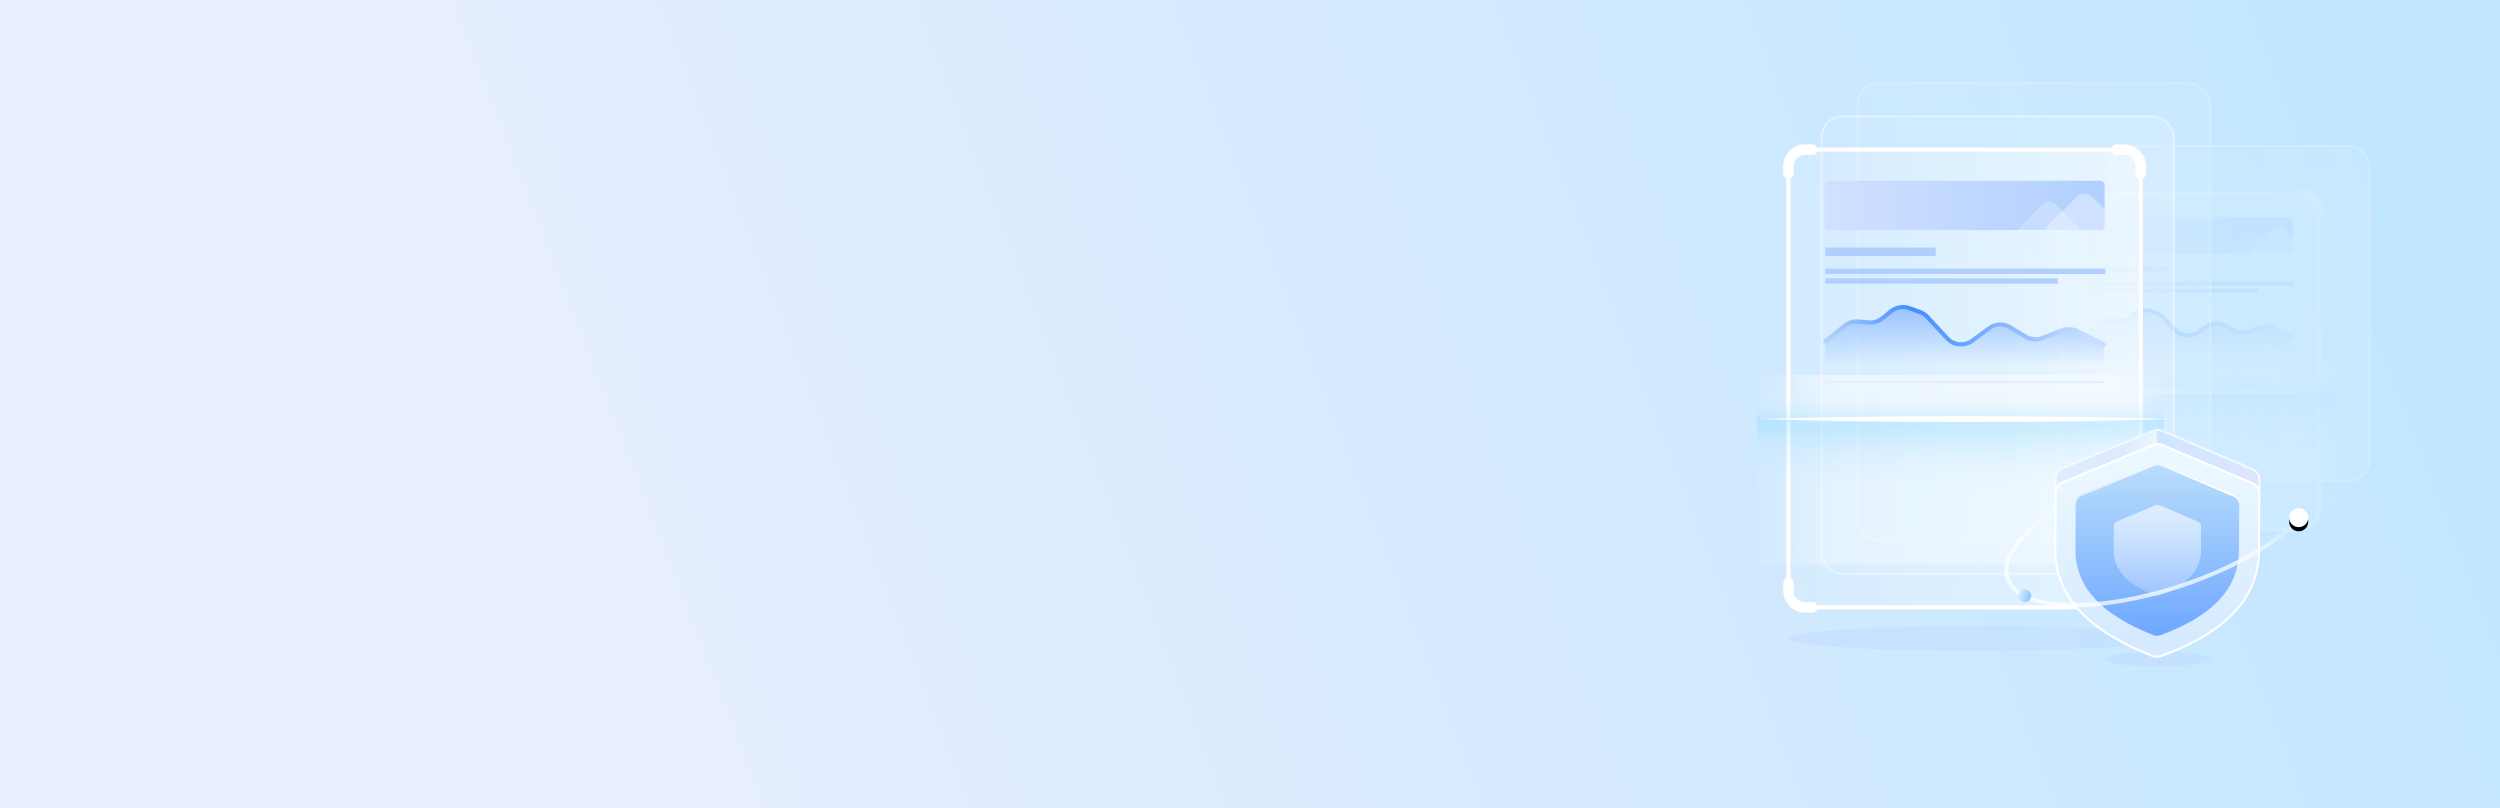 <?xml version="1.0" encoding="UTF-8"?>
<svg width="1200px" height="388px" viewBox="0 0 1200 388" version="1.1" xmlns="http://www.w3.org/2000/svg" xmlns:xlink="http://www.w3.org/1999/xlink">
    <title>编组 7</title>
    <defs>
        <linearGradient x1="100%" y1="44.773%" x2="22.028%" y2="54.452%" id="linearGradient-1">
            <stop stop-color="#C0E6FF" offset="0.001%"></stop>
            <stop stop-color="#E7EEFF" offset="100%"></stop>
        </linearGradient>
        <linearGradient x1="0%" y1="50%" x2="97.5%" y2="50%" id="linearGradient-2">
            <stop stop-color="#FFFFFF" stop-opacity="0.1" offset="0%"></stop>
            <stop stop-color="#FFFFFF" stop-opacity="0.4" offset="100%"></stop>
        </linearGradient>
        <linearGradient x1="0%" y1="50%" x2="95.794%" y2="50%" id="linearGradient-3">
            <stop stop-color="#FFFFFF" stop-opacity="0.1" offset="0%"></stop>
            <stop stop-color="#FFFFFF" stop-opacity="0.5" offset="100%"></stop>
        </linearGradient>
        <linearGradient x1="100.005%" y1="49.986%" x2="0%" y2="49.986%" id="linearGradient-4">
            <stop stop-color="#B0CFFF" offset="0%"></stop>
            <stop stop-color="#D1E1FF" offset="100%"></stop>
        </linearGradient>
        <linearGradient x1="0%" y1="50.006%" x2="100%" y2="50.006%" id="linearGradient-5">
            <stop stop-color="#FFFFFF" stop-opacity="0.5" offset="0%"></stop>
            <stop stop-color="#E7EEFF" offset="100%"></stop>
        </linearGradient>
        <linearGradient x1="0%" y1="49.995%" x2="100.025%" y2="49.995%" id="linearGradient-6">
            <stop stop-color="#FFFFFF" stop-opacity="0.5" offset="0%"></stop>
            <stop stop-color="#E7EEFF" offset="100%"></stop>
        </linearGradient>
        <linearGradient x1="102.272%" y1="32.401%" x2="-1.887%" y2="32.401%" id="linearGradient-7">
            <stop stop-color="#FFFFFF" stop-opacity="0" offset="0%"></stop>
            <stop stop-color="#FFFFFF" stop-opacity="0.977" offset="18.193%"></stop>
            <stop stop-color="#FFFFFF" offset="31.237%"></stop>
            <stop stop-color="#FFFFFF" offset="79.714%"></stop>
            <stop stop-color="#FFFFFF" stop-opacity="0" offset="100%"></stop>
            <stop stop-color="#EEEEEE" offset="100%"></stop>
        </linearGradient>
        <rect id="path-8" x="0" y="0" width="143.339" height="42.843"></rect>
        <linearGradient x1="50%" y1="3.636%" x2="50%" y2="50%" id="linearGradient-10">
            <stop stop-color="#A1E5FF" offset="0%"></stop>
            <stop stop-color="#FFFFFF" stop-opacity="0.049" offset="100%"></stop>
        </linearGradient>
        <linearGradient x1="102.272%" y1="32.401%" x2="-1.887%" y2="32.401%" id="linearGradient-11">
            <stop stop-color="#FFFFFF" stop-opacity="0" offset="0%"></stop>
            <stop stop-color="#FFFFFF" stop-opacity="0.977" offset="18.193%"></stop>
            <stop stop-color="#FFFFFF" offset="31.237%"></stop>
            <stop stop-color="#FFFFFF" offset="79.714%"></stop>
            <stop stop-color="#FFFFFF" stop-opacity="0" offset="100%"></stop>
            <stop stop-color="#EEEEEE" offset="100%"></stop>
        </linearGradient>
        <rect id="path-12" x="0" y="0" width="143.339" height="16.397"></rect>
        <linearGradient x1="50%" y1="0%" x2="50%" y2="50%" id="linearGradient-14">
            <stop stop-color="#91D5FF" offset="0%"></stop>
            <stop stop-color="#FFFFFF" stop-opacity="0.049" offset="100%"></stop>
        </linearGradient>
        <filter x="0.0%" y="-0.0%" width="100.0%" height="100.0%" filterUnits="objectBoundingBox" id="filter-15">
            <feGaussianBlur stdDeviation="0" in="SourceGraphic"></feGaussianBlur>
        </filter>
        <linearGradient x1="0%" y1="50%" x2="100%" y2="50%" id="linearGradient-16">
            <stop stop-color="#BCD8FF" offset="69%"></stop>
            <stop stop-color="#BCD8FF" offset="100%"></stop>
        </linearGradient>
        <linearGradient x1="50%" y1="0%" x2="50%" y2="88.993%" id="linearGradient-17">
            <stop stop-color="#98C1FF" offset="0%"></stop>
            <stop stop-color="#98C1FF" stop-opacity="0" offset="100%"></stop>
        </linearGradient>
        <linearGradient x1="94.355%" y1="50%" x2="0%" y2="50.771%" id="linearGradient-18">
            <stop stop-color="#C8DEFF" offset="0%"></stop>
            <stop stop-color="#418CFF" offset="66.866%"></stop>
            <stop stop-color="#B7D2FB" offset="100%"></stop>
        </linearGradient>
        <linearGradient x1="0%" y1="50%" x2="97.5%" y2="50%" id="linearGradient-19">
            <stop stop-color="#FFFFFF" stop-opacity="0.1" offset="0%"></stop>
            <stop stop-color="#FFFFFF" stop-opacity="0.4" offset="100%"></stop>
        </linearGradient>
        <linearGradient x1="0%" y1="50%" x2="95.794%" y2="50%" id="linearGradient-20">
            <stop stop-color="#FFFFFF" stop-opacity="0.1" offset="0%"></stop>
            <stop stop-color="#FFFFFF" stop-opacity="0.5" offset="100%"></stop>
        </linearGradient>
        <linearGradient x1="100.005%" y1="49.986%" x2="0%" y2="49.986%" id="linearGradient-21">
            <stop stop-color="#B0CFFF" offset="0%"></stop>
            <stop stop-color="#D1E1FF" offset="100%"></stop>
        </linearGradient>
        <linearGradient x1="0%" y1="50.006%" x2="100%" y2="50.006%" id="linearGradient-22">
            <stop stop-color="#FFFFFF" stop-opacity="0.5" offset="0%"></stop>
            <stop stop-color="#E7EEFF" offset="100%"></stop>
        </linearGradient>
        <linearGradient x1="0%" y1="49.995%" x2="100.025%" y2="49.995%" id="linearGradient-23">
            <stop stop-color="#FFFFFF" stop-opacity="0.5" offset="0%"></stop>
            <stop stop-color="#E7EEFF" offset="100%"></stop>
        </linearGradient>
        <linearGradient x1="102.272%" y1="32.401%" x2="-1.887%" y2="32.401%" id="linearGradient-24">
            <stop stop-color="#FFFFFF" stop-opacity="0" offset="0%"></stop>
            <stop stop-color="#FFFFFF" stop-opacity="0.977" offset="18.193%"></stop>
            <stop stop-color="#FFFFFF" offset="31.237%"></stop>
            <stop stop-color="#FFFFFF" offset="79.714%"></stop>
            <stop stop-color="#FFFFFF" stop-opacity="0" offset="100%"></stop>
            <stop stop-color="#EEEEEE" offset="100%"></stop>
        </linearGradient>
        <rect id="path-25" x="0" y="0" width="196" height="70"></rect>
        <linearGradient x1="50%" y1="4.515%" x2="50%" y2="26.805%" id="linearGradient-27">
            <stop stop-color="#FFFFFF" offset="0%"></stop>
            <stop stop-color="#FFFFFF" offset="50.892%"></stop>
            <stop stop-color="#FFFFFF" stop-opacity="0.049" offset="100%"></stop>
        </linearGradient>
        <linearGradient x1="50%" y1="6.315%" x2="50%" y2="59.75%" id="linearGradient-28">
            <stop stop-color="#93DCFF" offset="0%"></stop>
            <stop stop-color="#93DCFF" stop-opacity="0.81" offset="12.933%"></stop>
            <stop stop-color="#FFFFFF" stop-opacity="0.049" offset="100%"></stop>
        </linearGradient>
        <linearGradient x1="102.272%" y1="32.401%" x2="-1.887%" y2="32.401%" id="linearGradient-29">
            <stop stop-color="#FFFFFF" stop-opacity="0" offset="0%"></stop>
            <stop stop-color="#FFFFFF" stop-opacity="0.977" offset="18.193%"></stop>
            <stop stop-color="#FFFFFF" offset="31.237%"></stop>
            <stop stop-color="#FFFFFF" offset="79.714%"></stop>
            <stop stop-color="#FFFFFF" stop-opacity="0" offset="100%"></stop>
            <stop stop-color="#EEEEEE" offset="100%"></stop>
        </linearGradient>
        <rect id="path-30" x="0" y="0" width="195.866" height="22.405"></rect>
        <linearGradient x1="50%" y1="0%" x2="50%" y2="50%" id="linearGradient-32">
            <stop stop-color="#7BCDFF" offset="0%"></stop>
            <stop stop-color="#FFFFFF" stop-opacity="0" offset="100%"></stop>
        </linearGradient>
        <filter x="0.0%" y="0.0%" width="100.0%" height="100.0%" filterUnits="objectBoundingBox" id="filter-33">
            <feGaussianBlur stdDeviation="0" in="SourceGraphic"></feGaussianBlur>
        </filter>
        <linearGradient x1="0%" y1="50%" x2="100%" y2="50%" id="linearGradient-34">
            <stop stop-color="#BCD8FF" offset="69%"></stop>
            <stop stop-color="#BCD8FF" offset="100%"></stop>
        </linearGradient>
        <linearGradient x1="0%" y1="50%" x2="100%" y2="50%" id="linearGradient-35">
            <stop stop-color="#BCD8FF" offset="69%"></stop>
            <stop stop-color="#BCD8FF" offset="100%"></stop>
        </linearGradient>
        <linearGradient x1="-1.334%" y1="41.544%" x2="102.829%" y2="40.787%" id="linearGradient-36">
            <stop stop-color="#DDECFF" offset="0%"></stop>
            <stop stop-color="#DEEAFF" offset="32.504%"></stop>
            <stop stop-color="#E9F6FF" offset="48.699%"></stop>
            <stop stop-color="#CFE6FF" offset="49.836%"></stop>
            <stop stop-color="#E0E5FF" offset="100%"></stop>
        </linearGradient>
        <linearGradient x1="50%" y1="0%" x2="50%" y2="85.566%" id="linearGradient-37">
            <stop stop-color="#F0F8FF" offset="0%"></stop>
            <stop stop-color="#FAFDFF" offset="100%"></stop>
        </linearGradient>
        <linearGradient x1="50%" y1="8.227%" x2="50%" y2="91.385%" id="linearGradient-38">
            <stop stop-color="#ECF8FF" offset="0%"></stop>
            <stop stop-color="#D6EAFF" offset="100%"></stop>
        </linearGradient>
        <linearGradient x1="50.003%" y1="0.001%" x2="50.003%" y2="100.004%" id="linearGradient-39">
            <stop stop-color="#B9DDFC" offset="0%"></stop>
            <stop stop-color="#6EA7FF" offset="100%"></stop>
        </linearGradient>
        <linearGradient x1="50%" y1="0%" x2="50%" y2="110.327%" id="linearGradient-40">
            <stop stop-color="#FFFFFF" stop-opacity="0.649" offset="0%"></stop>
            <stop stop-color="#FFFFFF" stop-opacity="0.164" offset="100%"></stop>
        </linearGradient>
        <linearGradient x1="81.916%" y1="42.026%" x2="5.435%" y2="46.225%" id="linearGradient-41">
            <stop stop-color="#FFFFFF" offset="0%"></stop>
            <stop stop-color="#DCEBFF" offset="100%"></stop>
        </linearGradient>
        <linearGradient x1="50.964%" y1="36.726%" x2="46.948%" y2="63.276%" id="linearGradient-42">
            <stop stop-color="#FFFFFF" stop-opacity="0" offset="14%"></stop>
            <stop stop-color="#FFFFFF" stop-opacity="0.85" offset="100%"></stop>
        </linearGradient>
        <circle id="path-43" cx="259.373" cy="208.455" r="4.577"></circle>
        <filter x="-76.5%" y="-54.6%" width="252.9%" height="252.9%" filterUnits="objectBoundingBox" id="filter-44">
            <feOffset dx="0" dy="2" in="SourceAlpha" result="shadowOffsetOuter1"></feOffset>
            <feGaussianBlur stdDeviation="2" in="shadowOffsetOuter1" result="shadowBlurOuter1"></feGaussianBlur>
            <feColorMatrix values="0 0 0 0 1   0 0 0 0 1   0 0 0 0 1  0 0 0 0.5 0" type="matrix" in="shadowBlurOuter1"></feColorMatrix>
        </filter>
        <linearGradient x1="9.261%" y1="38.5%" x2="138.837%" y2="67.833%" id="linearGradient-45">
            <stop stop-color="#CEECFF" offset="0%"></stop>
            <stop stop-color="#72AFFF" offset="100%"></stop>
        </linearGradient>
        <linearGradient x1="50%" y1="0%" x2="50%" y2="88.993%" id="linearGradient-46">
            <stop stop-color="#98C1FF" offset="0%"></stop>
            <stop stop-color="#98C1FF" stop-opacity="0" offset="100%"></stop>
        </linearGradient>
        <linearGradient x1="94.355%" y1="50%" x2="0%" y2="50.771%" id="linearGradient-47">
            <stop stop-color="#C8DEFF" offset="0%"></stop>
            <stop stop-color="#418CFF" offset="66.866%"></stop>
            <stop stop-color="#B7D2FB" offset="100%"></stop>
        </linearGradient>
    </defs>
    <g id="报告修改（0802）" stroke="none" stroke-width="1" fill="none" fill-rule="evenodd">
        <g id="编组-7">
            <g id="Fill-2" fill="url(#linearGradient-1)">
                <polygon id="Fill-1" points="0 388 1200 388 1200 0 0 0"></polygon>
            </g>
            <g id="编组-16" transform="translate(844, 40)">
                <g id="编组-12" opacity="0.2" transform="translate(134.815, 30.074)">
                    <rect id="矩形备份-30" stroke="#FFFFFF" fill="url(#linearGradient-2)" fill-rule="nonzero" opacity="0.4" x="22.204" y="11.636" width="123.768" height="160.793" rx="10"></rect>
                    <rect id="矩形备份-31" stroke="#FFFFFF" fill="url(#linearGradient-2)" fill-rule="nonzero" x="34.898" y="0" width="123.768" height="160.793" rx="10"></rect>
                    <path d="M134.336,23.273 L133.873,23.273 C129.455,23.273 125.873,26.854 125.873,31.273 L125.873,31.735 L125.873,31.735" id="路径-5备份-4" stroke="#FFFFFF" stroke-width="5" stroke-linecap="round" stroke-linejoin="round" transform="translate(130.105, 27.504) scale(-1, 1) translate(-130.105, -27.504) "></path>
                    <rect id="矩形" stroke="#FFFFFF" stroke-width="2" fill="url(#linearGradient-3)" fill-rule="nonzero" x="10.568" y="23.273" width="123.768" height="160.793" rx="10"></rect>
                    <g id="编组" transform="translate(23.527, 57.678)" fill="#B0CFFF" fill-rule="nonzero">
                        <rect id="矩形" x="6.89380944e-15" y="7.426" width="98.38" height="1.851"></rect>
                        <rect id="矩形" x="6.89380944e-15" y="10.817" width="81.668" height="1.851"></rect>
                        <rect id="矩形" x="6.89380944e-15" y="0" width="38.789" height="3.015"></rect>
                    </g>
                    <rect id="矩形" fill="#C8DEFF" fill-rule="nonzero" x="23.85" y="104.606" width="97.901" height="1"></rect>
                    <rect id="矩形" fill="url(#linearGradient-4)" fill-rule="nonzero" x="23.262" y="34.227" width="98.38" height="17.322" rx="2"></rect>
                    <path d="M91.271,51.972 C91.361,51.322 91.652,50.697 92.154,50.195 L92.154,50.195 L96.031,46.32 L96.031,46.228 L99.803,42.457 C100.422,41.834 101.242,41.529 102.058,41.541 C102.875,41.529 103.695,41.834 104.314,42.457 L104.314,42.457 L108.086,46.228 L108.085,46.32 L111.963,50.195 C112.465,50.697 112.756,51.322 112.846,51.972 Z" id="形状结合" fill="url(#linearGradient-5)" fill-rule="nonzero" opacity="0.415"></path>
                    <path d="M111.767,39.907 L101.966,49.703 C101.331,50.338 100.961,51.131 100.845,51.956 L121.43,51.956 C121.816,51.956 122.134,51.639 122.134,51.253 L122.134,44.684 L117.358,39.907 C115.813,38.358 113.301,38.358 111.762,39.907 L111.767,39.907 Z" id="路径备份-4" fill="url(#linearGradient-6)" fill-rule="nonzero" opacity="0.59"></path>
                    <g id="矩形" opacity="0.475" transform="translate(0, 117.634)">
                        <mask id="mask-9" fill="white">
                            <use xlink:href="#path-8"></use>
                        </mask>
                        <use id="蒙版" fill="url(#linearGradient-7)" xlink:href="#path-8"></use>
                        <rect fill="url(#linearGradient-10)" mask="url(#mask-9)" x="-0.529" y="0" width="143.339" height="58.711"></rect>
                    </g>
                    <g id="矩形备份-29" opacity="0.497" transform="translate(71.669, 110.653) scale(1, -1) translate(-71.669, -110.653) translate(0, 102.455)">
                        <mask id="mask-13" fill="white">
                            <use xlink:href="#path-12"></use>
                        </mask>
                        <use id="蒙版" fill="url(#linearGradient-11)" xlink:href="#path-12"></use>
                        <rect id="矩形" fill="url(#linearGradient-14)" opacity="0.657" mask="url(#mask-13)" x="-0.529" y="0" width="143.339" height="22.215"></rect>
                    </g>
                    <path d="M0,117.932 C48.482,116.525 97.501,116.519 145.983,117.932 C97.501,119.346 48.482,119.339 0,117.932 L0,117.932 Z" id="路径" fill="#FFFFFF" fill-rule="nonzero" filter="url(#filter-15)"></path>
                    <path d="M19.03,23.273 L18.568,23.273 C14.149,23.273 10.568,26.854 10.568,31.273 L10.568,31.735 L10.568,31.735" id="路径-5" stroke="#FFFFFF" stroke-width="5" stroke-linecap="round" stroke-linejoin="round"></path>
                    <path d="M19.03,175.603 L18.568,175.603 C14.149,175.603 10.568,179.185 10.568,183.603 L10.568,184.066 L10.568,184.066" id="路径-5备份-5" stroke="#FFFFFF" stroke-width="5" stroke-linecap="round" stroke-linejoin="round" transform="translate(14.799, 179.834) scale(1, -1) translate(-14.799, -179.834) "></path>
                    <ellipse id="椭圆形" fill="url(#linearGradient-16)" fill-rule="nonzero" opacity="0.42" cx="76.375" cy="195.017" rx="65.587" ry="4.388"></ellipse>
                    <path d="M121.39,101.252 L23.489,101.252 L23.489,90.644 L29.637,85.697 C31.463,84.228 33.79,83.528 36.123,83.748 L37.777,83.904 C40.116,84.124 42.448,83.421 44.276,81.945 L45.892,80.639 C48.133,78.829 51.154,78.314 53.869,79.281 L55.994,80.038 C57.464,80.562 58.773,81.459 59.792,82.642 L64.195,87.752 C67.533,91.626 73.321,92.205 77.359,89.067 L79.093,87.72 C82.439,85.12 87.04,84.843 90.674,87.025 L90.86,87.137 C94.546,89.349 99.048,89.734 103.056,88.179 L105.67,87.164 C108.05,86.241 110.711,86.371 112.989,87.524 L121.39,91.773 L121.39,91.773 L121.39,101.252 Z" id="路径-6" fill="url(#linearGradient-17)"></path>
                    <path d="M23.489,90.644 L29.637,85.697 C31.463,84.228 33.79,83.528 36.123,83.748 L37.777,83.904 C40.116,84.124 42.448,83.421 44.276,81.945 L45.892,80.639 C48.133,78.829 51.154,78.314 53.869,79.281 L56.161,80.098 C57.525,80.584 58.752,81.392 59.738,82.454 L64.907,88.024 C68.02,91.378 73.153,91.863 76.839,89.151 L79.818,86.958 C82.741,84.807 86.672,84.622 89.784,86.491 L92.924,88.375 C95.308,89.807 98.22,90.055 100.812,89.05 L105.67,87.164 C108.05,86.241 110.711,86.371 112.989,87.524 L121.39,91.773 L121.39,91.773" id="路径-6" stroke="url(#linearGradient-18)" stroke-width="2" stroke-linecap="round" stroke-linejoin="round"></path>
                </g>
                <g id="编组-13">
                    <rect id="矩形备份-30" stroke="#FFFFFF" fill="url(#linearGradient-19)" fill-rule="nonzero" opacity="0.4" x="30.341" y="15.901" width="169.124" height="219.716" rx="10"></rect>
                    <rect id="矩形备份-31" stroke="#FFFFFF" fill="url(#linearGradient-19)" fill-rule="nonzero" opacity="0.2" x="47.687" y="0" width="169.124" height="219.716" rx="10"></rect>
                    <path d="M183.564,31.801 L180,31.801 C175.582,31.801 172,35.383 172,39.801 L172,43.365 L172,43.365" id="路径-5备份-4" stroke="#FFFFFF" stroke-width="5" stroke-linecap="round" stroke-linejoin="round" transform="translate(177.782, 37.583) scale(-1, 1) translate(-177.782, -37.583) "></path>
                    <rect id="矩形" stroke="#FFFFFF" stroke-width="2" fill="url(#linearGradient-20)" fill-rule="nonzero" x="14.44" y="31.801" width="169.124" height="219.716" rx="10"></rect>
                    <g id="编组" transform="translate(32.148, 78.815)" fill="#B0CFFF" fill-rule="nonzero">
                        <rect id="矩形" x="9.4200682e-15" y="10.147" width="134.432" height="2.53"></rect>
                        <rect id="矩形" x="9.4200682e-15" y="14.78" width="111.596" height="2.53"></rect>
                        <rect id="矩形" x="9.4200682e-15" y="0" width="53.004" height="4.12"></rect>
                    </g>
                    <rect id="矩形" fill="#C8DEFF" fill-rule="nonzero" x="32.59" y="142.939" width="133.778" height="1"></rect>
                    <rect id="矩形" fill="url(#linearGradient-21)" fill-rule="nonzero" x="31.786" y="46.769" width="134.432" height="23.67" rx="2"></rect>
                    <path d="M124.718,71.018 C124.84,70.129 125.238,69.276 125.925,68.589 L125.925,68.589 L131.222,63.295 L131.222,63.168 L136.376,58.015 C137.18,57.207 138.231,56.79 139.291,56.764 L139.626,56.764 C140.685,56.79 141.736,57.207 142.541,58.015 L142.541,58.015 L147.694,63.168 L147.694,63.295 L152.992,68.589 C153.678,69.276 154.076,70.129 154.199,71.018 Z" id="形状结合" fill="url(#linearGradient-22)" fill-rule="nonzero" opacity="0.415"></path>
                    <path d="M152.724,54.532 L139.332,67.917 C138.464,68.784 137.958,69.868 137.799,70.996 L165.929,70.996 C166.457,70.996 166.89,70.562 166.89,70.035 L166.89,61.058 L160.364,54.532 C158.253,52.414 154.82,52.414 152.717,54.532 L152.724,54.532 Z" id="路径备份-4" fill="url(#linearGradient-23)" fill-rule="nonzero" opacity="0.59"></path>
                    <g id="矩形" opacity="0.321" transform="translate(0, 161)">
                        <mask id="mask-26" fill="white">
                            <use xlink:href="#path-25"></use>
                        </mask>
                        <use id="蒙版" fill="url(#linearGradient-24)" xlink:href="#path-25"></use>
                        <rect fill="url(#linearGradient-27)" mask="url(#mask-26)" x="-1" y="0" width="196" height="70"></rect>
                        <rect fill="url(#linearGradient-28)" mask="url(#mask-26)" x="-1" y="0" width="196" height="58"></rect>
                    </g>
                    <g id="矩形备份-29" opacity="0.497" transform="translate(97.933, 151.203) scale(1, -1) translate(-97.933, -151.203) translate(0, 140)">
                        <mask id="mask-31" fill="white">
                            <use xlink:href="#path-30"></use>
                        </mask>
                        <use id="蒙版" fill="url(#linearGradient-29)" xlink:href="#path-30"></use>
                        <rect id="矩形" fill="url(#linearGradient-32)" opacity="0.657" mask="url(#mask-31)" x="-0.723" y="0" width="195.866" height="30.356"></rect>
                    </g>
                    <path d="M199.479,161.149 C133.231,163.081 66.249,163.072 0,161.149 C66.249,159.227 133.231,159.217 199.479,161.149 Z" id="路径" fill="#FFFFFF" fill-rule="nonzero" filter="url(#filter-33)"></path>
                    <path d="M26.004,31.801 L22.44,31.801 C18.022,31.801 14.44,35.383 14.44,39.801 L14.44,43.365 L14.44,43.365" id="路径-5" stroke="#FFFFFF" stroke-width="5" stroke-linecap="round" stroke-linejoin="round"></path>
                    <path d="M26.004,239.953 L22.44,239.953 C18.022,239.953 14.44,243.535 14.44,247.953 L14.44,251.517 L14.44,251.517" id="路径-5备份-5" stroke="#FFFFFF" stroke-width="5" stroke-linecap="round" stroke-linejoin="round" transform="translate(20.222, 245.735) scale(1, -1) translate(-20.222, -245.735) "></path>
                    <ellipse id="椭圆形" fill="url(#linearGradient-34)" fill-rule="nonzero" opacity="0.42" cx="104.363" cy="266.481" rx="89.621" ry="5.996"></ellipse>
                    <ellipse id="椭圆形备份-12" fill="url(#linearGradient-35)" fill-rule="nonzero" opacity="0.42" cx="191.816" cy="276.386" rx="25.296" ry="3.614"></ellipse>
                    <g id="编组-6" transform="translate(142.506, 166.372)">
                        <path d="M95.649,26.223 C95.776,26.311 95.913,26.409 96.03,26.507 C96.108,26.575 96.177,26.644 96.255,26.712 C96.412,26.859 96.558,27.015 96.695,27.181 C96.783,27.289 96.871,27.397 96.959,27.514 C97.008,27.582 97.067,27.661 97.116,27.729 C97.243,27.925 97.36,28.12 97.468,28.336 L97.468,28.365 C97.585,28.58 97.664,28.795 97.742,29.02 C97.752,29.059 97.771,29.099 97.781,29.138 C97.849,29.363 97.898,29.588 97.937,29.822 C97.937,29.861 97.947,29.91 97.957,29.949 C97.986,30.194 98.016,30.448 98.016,30.703 L98.016,30.605 L98.016,30.605 C98.016,30.605 98.016,30.673 98.016,30.703 L97.996,26.096 L97.996,23.758 C97.986,23.602 97.977,23.445 97.957,23.289 C97.957,23.23 97.937,23.171 97.928,23.113 C97.928,23.073 97.918,23.025 97.908,22.985 C97.908,22.936 97.898,22.888 97.888,22.839 C97.859,22.692 97.83,22.545 97.781,22.399 C97.781,22.369 97.761,22.34 97.752,22.311 C97.742,22.271 97.722,22.232 97.712,22.193 C97.683,22.115 97.664,22.037 97.634,21.958 C97.575,21.812 97.517,21.675 97.448,21.538 L97.448,21.508 L97.429,21.508 C97.351,21.332 97.262,21.176 97.165,21.019 C97.145,20.98 97.106,20.941 97.086,20.912 C97.038,20.834 96.989,20.765 96.93,20.697 C96.881,20.628 96.832,20.55 96.783,20.481 C96.754,20.442 96.705,20.403 96.676,20.364 C96.539,20.198 96.392,20.051 96.235,19.895 C96.187,19.846 96.147,19.787 96.089,19.748 C96.069,19.728 96.04,19.709 96.011,19.689 C95.893,19.591 95.766,19.494 95.629,19.406 C95.531,19.327 95.424,19.259 95.316,19.19 C95.179,19.102 95.023,19.034 94.876,18.956 C94.778,18.907 94.7,18.848 94.602,18.809 C94.563,18.789 94.524,18.78 94.485,18.76 L51.546,0.489 C51.292,0.381 51.037,0.303 50.773,0.225 C50.744,0.225 50.715,0.205 50.675,0.196 C50.627,0.186 50.587,0.176 50.539,0.166 C50.411,0.137 50.284,0.117 50.157,0.088 C50.108,0.088 50.049,0.068 50.001,0.059 C49.961,0.059 49.922,0.059 49.883,0.049 C49.795,0.039 49.707,0.029 49.619,0.02 C49.56,0.02 49.502,0.01 49.433,0 C49.345,0 49.257,0 49.169,0 C49.081,0 49.003,0 48.915,0 C48.837,0 48.768,0.01 48.69,0.02 C48.631,0.02 48.563,0.02 48.504,0.029 C48.475,0.029 48.455,0.029 48.426,0.029 C48.289,0.049 48.152,0.068 48.015,0.098 C47.995,0.098 47.986,0.098 47.966,0.098 L47.966,0.098 C47.81,0.127 47.653,0.166 47.497,0.205 C47.477,0.205 47.458,0.215 47.438,0.225 C47.379,0.245 47.33,0.264 47.272,0.284 C47.193,0.313 47.105,0.333 47.027,0.362 C46.959,0.391 46.88,0.421 46.812,0.45 L3.687,18.339 C3.599,18.379 3.502,18.418 3.414,18.457 C3.257,18.525 3.11,18.613 2.964,18.692 C2.944,18.701 2.925,18.711 2.905,18.721 L2.885,18.721 C2.68,18.858 2.475,18.995 2.289,19.141 C2.279,19.141 2.269,19.161 2.25,19.171 C2.211,19.2 2.171,19.239 2.132,19.269 C1.976,19.396 1.839,19.533 1.702,19.67 C1.643,19.728 1.594,19.787 1.545,19.846 C1.428,19.983 1.311,20.12 1.203,20.266 C1.164,20.325 1.115,20.374 1.086,20.433 C0.949,20.638 0.822,20.843 0.714,21.059 C0.694,21.088 0.685,21.117 0.675,21.147 C0.587,21.332 0.509,21.528 0.44,21.733 C0.421,21.802 0.391,21.88 0.372,21.949 C0.323,22.115 0.284,22.291 0.245,22.467 C0.235,22.535 0.215,22.614 0.205,22.682 C0.166,22.927 0.147,23.171 0.147,23.426 L0,50.656 L0.029,57.503 L0.176,30.272 C0.176,30.018 0.205,29.773 0.235,29.529 C0.245,29.46 0.264,29.382 0.274,29.314 C0.303,29.138 0.352,28.962 0.401,28.795 C0.421,28.727 0.44,28.649 0.469,28.58 C0.538,28.385 0.616,28.189 0.704,27.993 C0.714,27.964 0.724,27.935 0.743,27.905 C0.851,27.69 0.978,27.485 1.115,27.279 C1.154,27.221 1.193,27.172 1.232,27.113 C1.34,26.966 1.448,26.829 1.575,26.692 C1.624,26.634 1.682,26.575 1.731,26.516 C1.868,26.379 2.015,26.242 2.162,26.115 C2.201,26.086 2.24,26.047 2.279,26.008 C2.484,25.841 2.7,25.695 2.925,25.558 C2.944,25.548 2.964,25.538 2.983,25.528 C3.208,25.392 3.443,25.274 3.697,25.176 L46.841,7.306 C46.988,7.248 47.145,7.189 47.301,7.14 C47.36,7.121 47.409,7.101 47.467,7.081 C47.643,7.033 47.819,6.984 48.005,6.945 C48.025,6.945 48.035,6.945 48.054,6.945 C48.22,6.915 48.387,6.886 48.553,6.876 C48.612,6.876 48.67,6.876 48.739,6.866 C48.895,6.856 49.062,6.847 49.218,6.847 C49.365,6.847 49.512,6.856 49.668,6.866 C49.756,6.866 49.844,6.876 49.932,6.896 C50.03,6.905 50.118,6.925 50.206,6.935 C50.333,6.954 50.46,6.984 50.587,7.013 C50.666,7.033 50.744,7.052 50.812,7.072 C51.077,7.14 51.331,7.228 51.585,7.336 L94.514,25.577 C94.651,25.636 94.778,25.714 94.905,25.773 C95.052,25.851 95.208,25.92 95.345,26.008 C95.453,26.076 95.551,26.154 95.649,26.223 Z" id="路径" stroke="url(#linearGradient-37)" fill="url(#linearGradient-36)"></path>
                        <path d="M49.208,6.846 C50.02,6.846 50.822,7.013 51.575,7.336 L94.504,25.577 C96.627,26.477 97.996,28.492 97.977,30.703 L97.83,57.933 C97.712,80.195 82.513,96.94 50.92,108.481 C50.226,108.736 49.492,108.863 48.758,108.854 C48.025,108.843 47.233,108.706 46.509,108.423 C15.014,96.089 -0.068,79.197 0.048,57.503 L0.196,30.272 C0.205,28.062 1.585,26.057 3.717,25.176 L46.841,7.306 C47.594,6.993 48.406,6.837 49.218,6.846 L49.208,6.846 Z" id="路径" stroke="#FFFFFF" fill="url(#linearGradient-38)" fill-rule="nonzero"></path>
                        <path d="M49.179,16.911 C49.825,16.911 50.47,17.048 51.077,17.303 L85.535,31.945 C87.237,32.669 88.332,34.282 88.323,36.053 L88.205,57.913 C88.107,75.783 75.911,89.222 50.558,98.485 C50.001,98.691 49.414,98.788 48.827,98.788 C48.24,98.788 47.604,98.671 47.027,98.446 C21.733,88.538 9.625,74.981 9.722,57.571 L9.84,35.711 C9.84,33.93 10.955,32.326 12.666,31.622 L47.281,17.273 C47.888,17.019 48.533,16.902 49.189,16.902 L49.179,16.911 Z" id="路径备份-9" fill="url(#linearGradient-39)" fill-rule="nonzero"></path>
                        <path d="M49.106,35.985 C49.451,35.985 49.795,36.058 50.119,36.194 L68.521,44.013 C69.43,44.4 70.015,45.262 70.01,46.207 L69.947,57.882 C69.895,67.425 63.381,74.602 49.842,79.548 C49.545,79.658 49.231,79.71 48.918,79.71 C48.604,79.71 48.265,79.647 47.957,79.527 C34.449,74.236 27.983,66.996 28.035,57.699 L28.098,46.024 C28.098,45.074 28.693,44.217 29.607,43.841 L48.093,36.178 C48.416,36.043 48.761,35.98 49.111,35.98 L49.106,35.985 Z" id="路径备份-9" fill="url(#linearGradient-40)" fill-rule="nonzero"></path>
                        <path d="M49.189,16.148 L49.179,16.157 C49.825,16.157 50.47,16.294 51.077,16.549 L85.535,31.191 C87.237,31.915 88.332,33.529 88.323,35.299 L88.32,35.886 C88.263,34.182 87.183,32.646 85.535,31.945 L85.535,31.945 L51.077,17.303 C50.47,17.048 49.825,16.911 49.179,16.911 L49.179,16.911 L49.189,16.902 C48.533,16.902 47.888,17.019 47.281,17.273 L47.281,17.273 L12.666,31.622 C10.955,32.326 9.84,33.93 9.84,35.711 L9.84,35.711 L9.722,57.338 C9.721,57.165 9.721,56.991 9.722,56.817 L9.84,34.957 C9.84,33.176 10.955,31.572 12.666,30.868 L47.281,16.519 C47.888,16.265 48.533,16.148 49.189,16.148 Z" id="形状结合" fill="url(#linearGradient-41)"></path>
                    </g>
                    <path d="M203.357,241.021 C244.413,227.276 273.505,203.488 268.338,187.889 C263.17,172.29 225.699,170.788 184.643,184.534 C143.587,198.279 114.495,222.068 119.662,237.666 C124.83,253.265 162.301,254.767 203.357,241.021 Z" id="椭圆形" stroke="url(#linearGradient-42)" stroke-width="2" opacity="0.859"></path>
                    <g id="椭圆形">
                        <use fill="black" fill-opacity="1" filter="url(#filter-44)" xlink:href="#path-43"></use>
                        <use fill="#FFFFFF" fill-rule="evenodd" xlink:href="#path-43"></use>
                    </g>
                    <circle id="椭圆形备份-3" fill="url(#linearGradient-45)" cx="127.873" cy="245.955" r="3.077"></circle>
                    <path d="M165.874,138.356 L32.096,138.356 L32.096,123.861 L41.541,116.261 C43.367,114.792 45.693,114.093 48.027,114.312 L52.957,114.777 C55.296,114.997 57.628,114.294 59.456,112.817 L63.715,109.377 C66.153,107.408 69.439,106.849 72.39,107.9 L77.335,109.661 C78.806,110.185 80.115,111.082 81.134,112.265 L87.719,119.909 C92.28,125.203 100.19,125.993 105.708,121.706 L108.076,119.865 C112.649,116.312 118.936,115.934 123.902,118.915 L124.156,119.068 C129.193,122.092 135.345,122.617 140.822,120.492 L145.764,118.574 C148.144,117.651 150.804,117.781 153.082,118.934 L165.874,125.404 L165.874,125.404 L165.874,138.356 Z" id="路径-6" fill="url(#linearGradient-46)"></path>
                    <path d="M32.096,123.861 L41.541,116.261 C43.367,114.792 45.693,114.093 48.027,114.312 L52.957,114.777 C55.296,114.997 57.628,114.294 59.456,112.817 L63.715,109.377 C66.153,107.408 69.439,106.849 72.39,107.9 L77.502,109.721 C78.866,110.207 80.094,111.015 81.079,112.077 L90.695,122.438 C93.807,125.792 98.941,126.277 102.626,123.565 L110.836,117.523 C113.76,115.371 117.69,115.186 120.803,117.055 L128.361,121.592 C130.745,123.024 133.657,123.272 136.249,122.266 L145.764,118.574 C148.144,117.651 150.804,117.781 153.082,118.934 L165.874,125.404 L165.874,125.404" id="路径-6" stroke="url(#linearGradient-47)" stroke-width="2" stroke-linecap="round" stroke-linejoin="round"></path>
                </g>
            </g>
        </g>
    </g>
</svg>